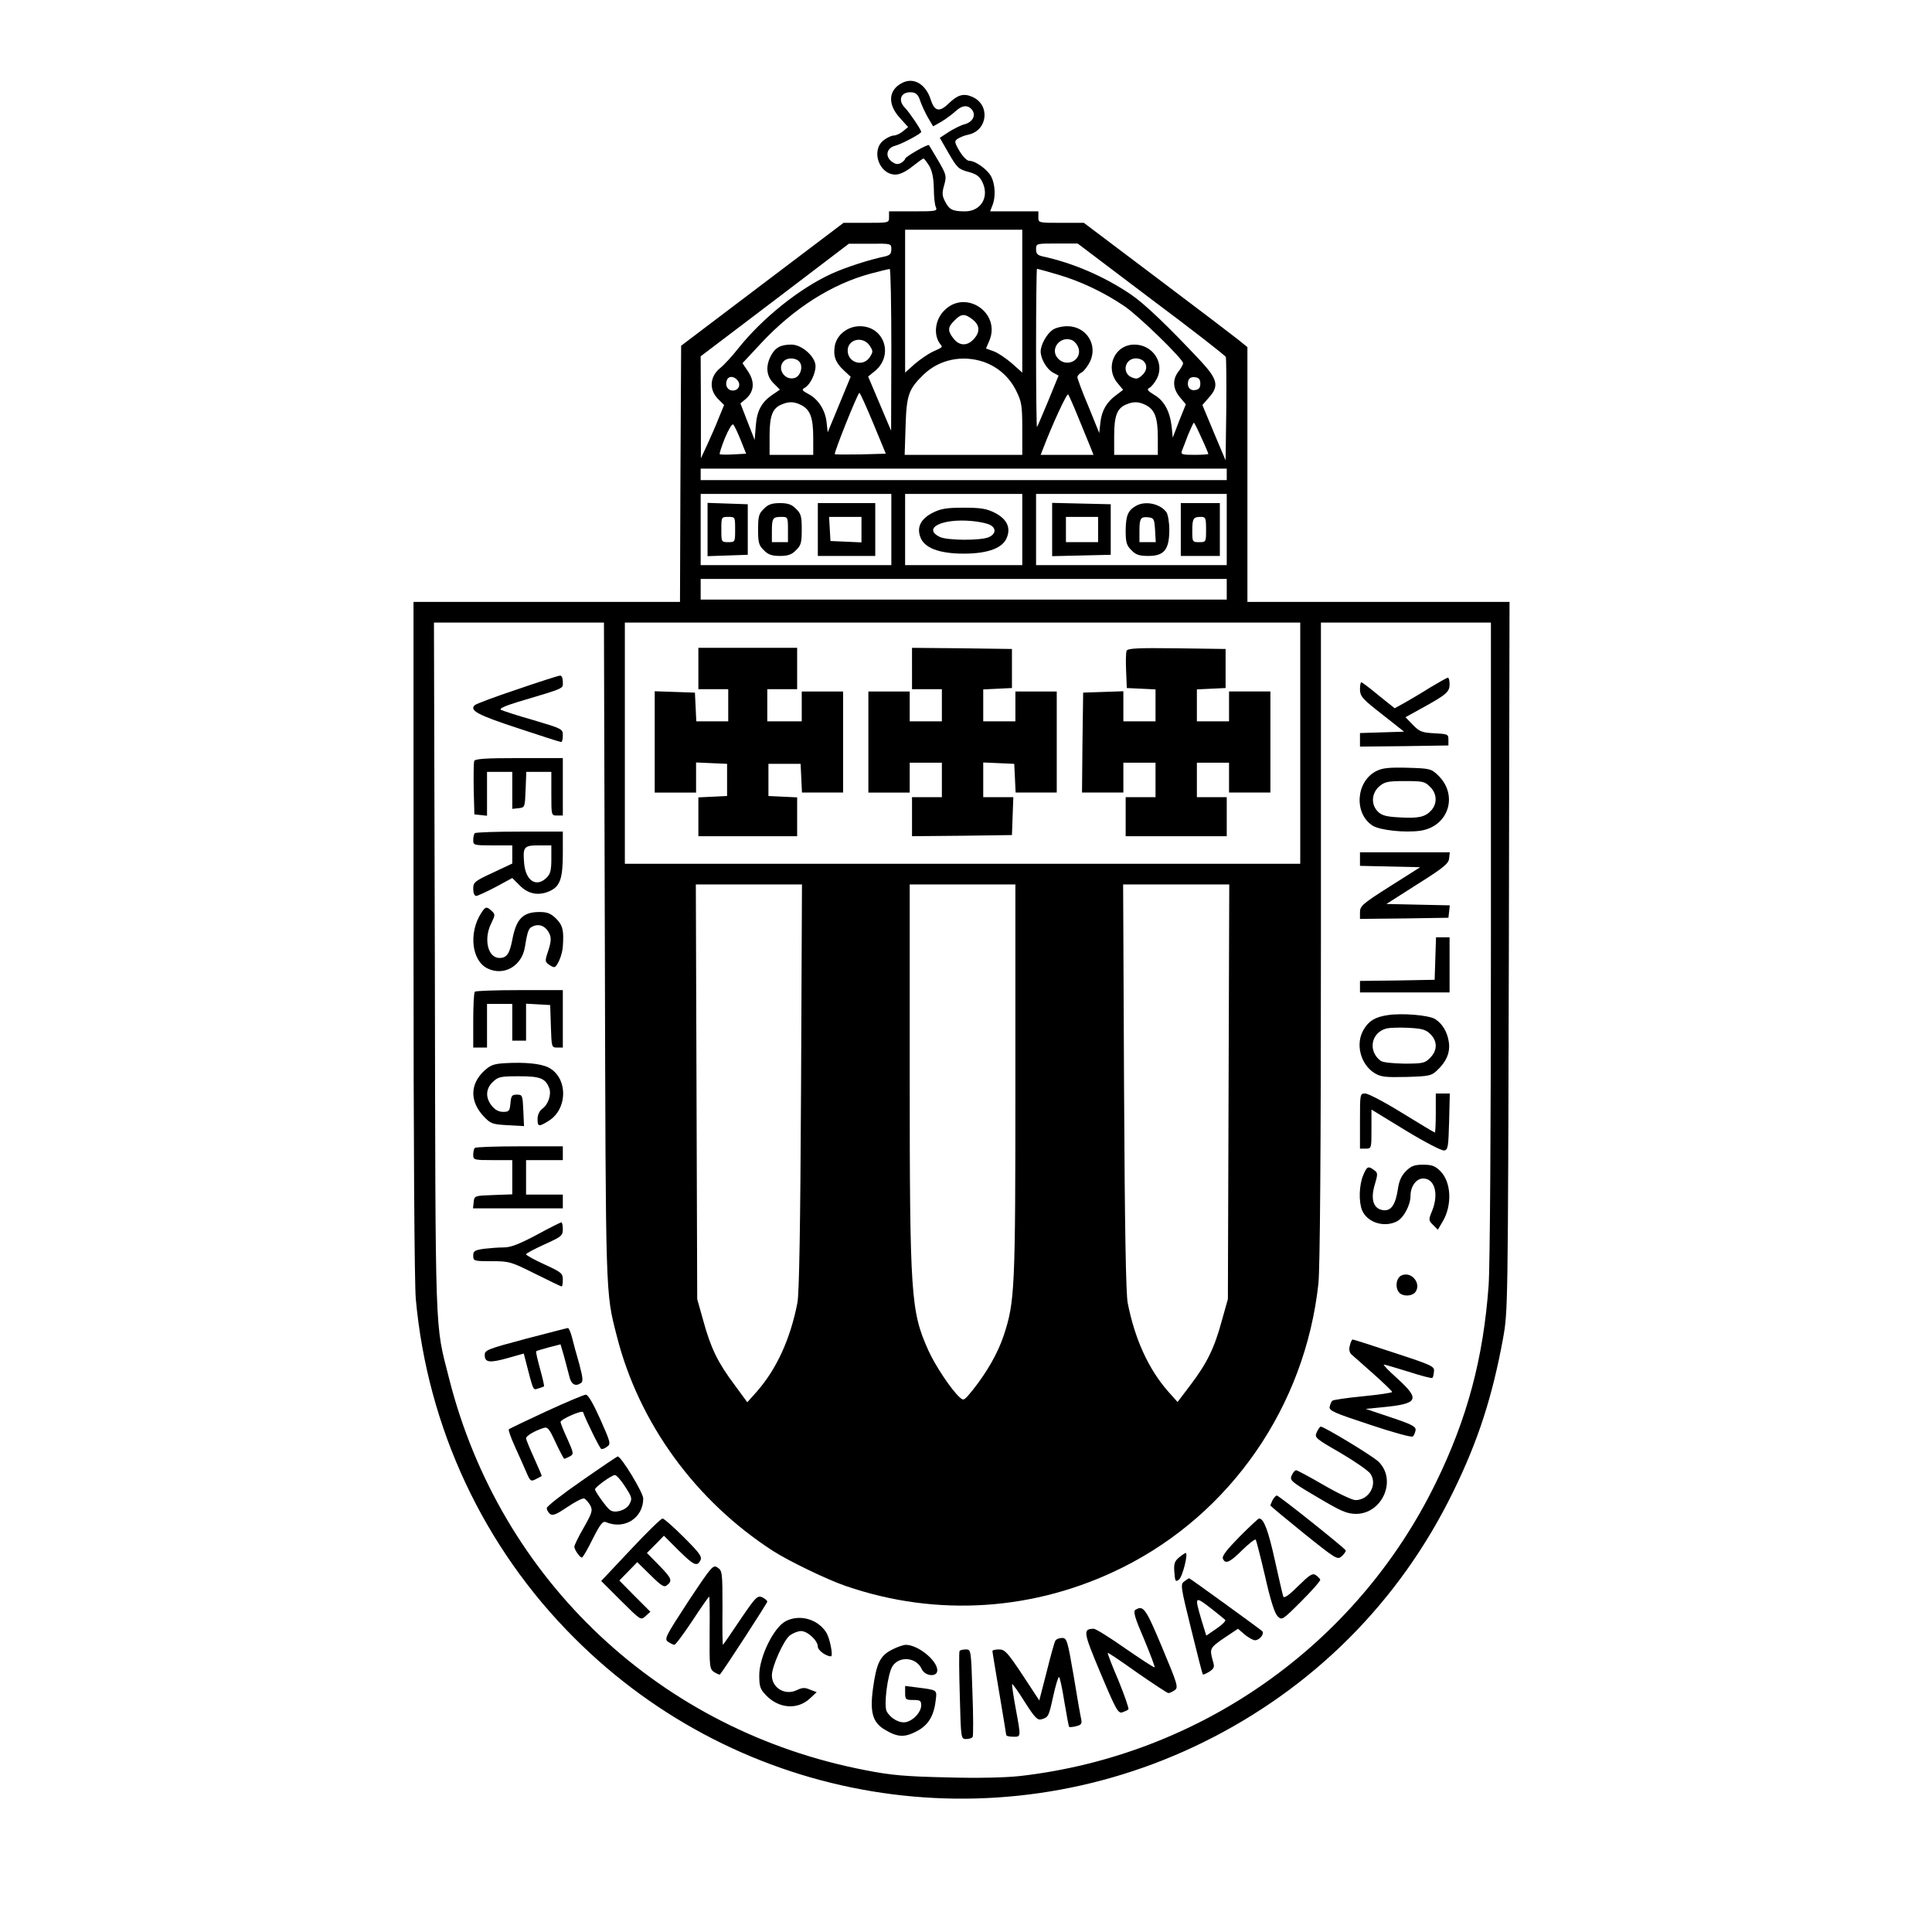 <?xml version="1.0" standalone="no"?>
<!DOCTYPE svg PUBLIC "-//W3C//DTD SVG 20010904//EN"
 "http://www.w3.org/TR/2001/REC-SVG-20010904/DTD/svg10.dtd">
<svg version="1.0" xmlns="http://www.w3.org/2000/svg"
 width="841pt" height="841pt" viewBox="0 0 841 841"
 preserveAspectRatio="xMidYMid meet">
<g transform="translate(0,841) scale(0.1,-0.1)"
fill="#000000" stroke="none">
<path d="M3925 8048 c-58 -31 -62 -92 -8 -151 l36 -40 -23 -19 c-12 -10 -30
-18 -40 -18 -9 0 -29 -9 -44 -21 -56 -44 -19 -149 52 -149 18 0 46 13 73 35
24 19 46 35 49 35 3 0 14 -15 25 -32 13 -23 19 -53 20 -98 0 -36 4 -73 9 -82
7 -17 0 -18 -98 -18 l-106 0 0 -25 c0 -25 0 -25 -99 -25 l-99 0 -353 -267
-354 -268 -3 -557 -2 -558 -580 0 -580 0 0 -1462 c0 -904 4 -1505 10 -1573 51
-560 295 -1081 690 -1475 722 -723 1820 -905 2736 -455 480 236 856 613 1089
1090 109 222 171 414 218 670 21 119 21 127 25 1663 l3 1542 -571 0 -570 0 0
554 0 555 -42 34 c-24 19 -184 141 -357 271 l-313 236 -99 0 c-99 0 -99 0 -99
25 l0 25 -105 0 -105 0 10 26 c15 37 12 91 -5 125 -17 32 -69 69 -96 69 -10 0
-28 19 -42 42 -23 39 -23 44 -8 54 9 6 30 15 47 18 85 19 95 132 15 165 -37
16 -63 8 -102 -30 -39 -38 -61 -34 -77 16 -22 70 -76 101 -127 73z m81 -78 c7
-20 22 -52 34 -73 l22 -37 37 21 c20 12 48 33 63 47 29 26 55 26 72 0 14 -23
-2 -50 -35 -59 -14 -3 -44 -18 -67 -32 l-41 -27 39 -68 c36 -62 43 -69 85 -80
36 -10 49 -19 62 -46 30 -64 -7 -126 -76 -126 -54 0 -69 7 -87 43 -13 24 -14
37 -4 71 11 40 10 45 -26 107 -21 35 -39 66 -40 67 -4 7 -104 -51 -104 -59 0
-5 -9 -13 -19 -19 -15 -7 -24 -5 -41 8 -29 24 -19 59 18 68 27 7 112 52 112
60 0 9 -52 86 -70 104 -35 35 -17 73 30 68 19 -2 28 -12 36 -38z m444 -871 l0
-311 -46 41 c-26 22 -61 46 -79 52 l-33 12 15 35 c50 121 -104 224 -196 131
-41 -40 -49 -107 -18 -147 11 -14 13 -12 -35 -34 -20 -10 -55 -34 -78 -54
l-40 -36 0 311 0 311 255 0 255 0 0 -311z m-570 226 c0 -19 -6 -26 -27 -31
-68 -14 -173 -48 -232 -75 -141 -64 -305 -196 -410 -329 -24 -30 -58 -68 -77
-83 -45 -37 -48 -94 -8 -134 l26 -26 -23 -56 c-12 -31 -35 -83 -50 -116 l-28
-60 0 222 -1 222 323 245 322 245 93 0 c91 1 92 1 92 -24z m1131 -217 c177
-132 323 -246 325 -252 2 -6 3 -110 2 -231 l-3 -219 -51 121 -50 120 28 32
c45 50 39 79 -34 158 -144 154 -247 252 -305 291 -116 79 -254 138 -385 166
-22 5 -28 12 -28 31 0 25 1 25 91 25 l90 0 320 -242z m-1131 -220 l-1 -353
-50 118 -50 118 31 25 c81 69 39 194 -67 194 -53 0 -100 -37 -109 -85 -8 -44
3 -74 39 -107 l30 -28 -50 -121 -50 -121 -5 45 c-6 53 -37 101 -81 123 -26 14
-28 18 -14 26 23 12 47 61 47 94 0 41 -59 94 -105 94 -47 0 -71 -13 -90 -50
-23 -45 -19 -88 13 -119 l27 -27 -29 -20 c-50 -33 -71 -70 -76 -137 l-5 -62
-31 79 -31 80 24 20 c36 32 39 74 10 118 l-25 37 81 87 c143 153 309 258 477
303 41 11 78 20 83 20 4 1 7 -158 7 -351z m724 327 c97 -28 201 -77 291 -138
62 -42 255 -230 255 -248 0 -6 -9 -22 -20 -36 -27 -35 -25 -75 6 -112 l26 -31
-29 -72 -28 -73 -5 50 c-8 66 -33 112 -77 137 -29 18 -32 23 -19 30 9 5 23 23
32 40 35 68 -18 148 -98 148 -86 0 -130 -100 -73 -168 l24 -29 -29 -22 c-43
-31 -64 -68 -70 -120 l-5 -46 -47 116 c-27 63 -48 121 -48 127 0 6 8 16 19 21
10 6 26 27 36 47 35 74 -17 154 -99 154 -23 0 -52 -7 -64 -16 -26 -18 -52 -65
-52 -94 0 -32 27 -78 54 -92 l24 -13 -45 -110 c-25 -60 -47 -112 -49 -114 -2
-2 -4 152 -4 342 0 191 2 347 4 347 2 0 43 -11 90 -25z m-370 -196 c32 -25 33
-55 4 -86 -28 -30 -62 -29 -87 3 -27 34 -26 50 4 79 29 30 45 31 79 4z m460
-122 c19 -53 -50 -90 -89 -47 -36 39 8 99 60 80 11 -4 24 -19 29 -33z m-908 8
c15 -23 15 -27 0 -50 -29 -44 -96 -24 -96 29 0 50 67 65 96 21z m-306 -70 c17
-20 5 -62 -20 -70 -44 -14 -80 41 -48 73 17 17 53 15 68 -3z m801 0 c63 -22
113 -66 143 -127 23 -47 26 -63 26 -165 l0 -113 -256 0 -256 0 4 123 c4 138
13 163 79 227 68 65 167 86 260 55z m697 3 c18 -18 15 -43 -8 -63 -17 -15 -24
-16 -45 -7 -43 20 -28 82 20 82 12 0 26 -5 33 -12z m-1768 -83 c17 -20 5 -45
-20 -45 -23 0 -35 22 -26 45 7 19 30 19 46 0z m2015 -15 c0 -18 -6 -26 -23
-28 -24 -4 -38 18 -28 44 3 9 15 14 28 12 17 -2 23 -10 23 -28z m-1424 -172
l55 -133 -109 -3 c-60 -1 -111 -1 -113 1 -5 5 100 267 107 267 3 0 30 -60 60
-132z m894 22 c21 -52 45 -110 52 -127 l13 -33 -115 0 -115 0 9 23 c42 110
105 247 111 240 3 -4 24 -51 45 -103z m-1206 56 c38 -20 51 -55 51 -141 l0
-75 -95 0 -95 0 0 83 c0 88 13 121 54 137 31 13 54 12 85 -4z m1500 0 c38 -20
51 -55 51 -141 l0 -75 -95 0 -95 0 0 83 c0 88 13 121 54 137 31 13 54 12 85
-4z m-1765 -151 l24 -60 -55 -3 c-30 -2 -57 -1 -60 1 -2 3 8 34 23 71 15 36
31 63 36 58 4 -4 19 -34 32 -67z m2006 9 c17 -36 30 -68 30 -70 0 -2 -27 -4
-61 -4 -54 0 -60 2 -54 18 4 9 16 41 27 70 12 28 23 52 25 52 2 0 17 -30 33
-66z m110 -159 l0 -25 -1145 0 -1145 0 0 25 0 25 1145 0 1145 0 0 -25z m-1460
-240 l0 -155 -415 0 -415 0 0 155 0 155 415 0 415 0 0 -155z m570 0 l0 -155
-255 0 -255 0 0 155 0 155 255 0 255 0 0 -155z m890 0 l0 -155 -415 0 -415 0
0 155 0 155 415 0 415 0 0 -155z m0 -260 l0 -45 -1145 0 -1145 0 0 45 0 45
1145 0 1145 0 0 -45z m-2707 -1577 c4 -1518 2 -1479 52 -1674 96 -379 343
-718 681 -936 69 -44 234 -124 316 -152 398 -137 825 -108 1203 80 473 235
796 703 854 1236 7 64 11 579 11 1488 l0 1390 370 0 370 0 0 -1372 c0 -821 -4
-1429 -10 -1513 -23 -318 -93 -580 -230 -860 -344 -705 -1026 -1186 -1809
-1276 -64 -7 -185 -10 -320 -6 -177 4 -241 9 -352 31 -894 171 -1591 826
-1814 1705 -63 249 -59 141 -62 1789 l-4 1502 370 0 370 0 4 -1432z m3027 907
l0 -525 -1470 0 -1470 0 0 525 0 525 1470 0 1470 0 0 -525z m-2173 -1497 c-3
-608 -8 -901 -16 -940 -31 -158 -91 -288 -176 -385 l-42 -47 -55 75 c-73 97
-104 161 -136 278 l-27 96 -3 903 -3 902 231 0 231 0 -4 -882z m933 30 c0
-914 -2 -964 -51 -1112 -25 -75 -72 -158 -134 -236 -38 -47 -40 -49 -58 -32
-35 31 -107 139 -136 204 -76 170 -81 234 -81 1201 l0 827 230 0 230 0 0 -852z
m928 -50 l-3 -903 -27 -96 c-32 -118 -64 -183 -136 -278 l-56 -74 -42 47 c-84
96 -144 226 -175 384 -8 39 -13 332 -16 940 l-4 882 231 0 231 0 -3 -902z"/>
<path d="M3080 6105 l0 -116 88 3 87 3 0 110 0 110 -87 3 -88 3 0 -116z m120
0 c0 -54 0 -55 -30 -55 -30 0 -30 1 -30 55 0 54 0 55 30 55 30 0 30 -1 30 -55z"/>
<path d="M3325 6195 c-22 -21 -25 -33 -25 -90 0 -57 3 -69 25 -90 18 -19 35
-25 70 -25 35 0 52 6 70 25 22 21 25 33 25 90 0 57 -3 69 -25 90 -18 19 -35
25 -70 25 -35 0 -52 -6 -70 -25z m105 -90 l0 -55 -35 0 -35 0 0 48 c0 57 4 62
42 62 27 0 28 -1 28 -55z"/>
<path d="M3560 6105 l0 -115 125 0 125 0 0 115 0 115 -125 0 -125 0 0 -115z
m190 0 l0 -56 -67 3 -68 3 -3 53 -3 52 70 0 71 0 0 -55z"/>
<path d="M4060 6178 c-51 -26 -70 -62 -54 -105 16 -48 82 -73 189 -73 107 0
173 25 189 73 16 43 -3 79 -54 105 -36 18 -61 22 -135 22 -74 0 -99 -4 -135
-22z m243 -50 c34 -13 35 -41 2 -56 -35 -16 -183 -15 -215 1 -75 38 11 81 140
69 25 -2 57 -8 73 -14z"/>
<path d="M4580 6105 l0 -116 128 3 127 3 0 110 0 110 -127 3 -128 3 0 -116z
m200 0 l0 -55 -70 0 -70 0 0 55 0 55 70 0 70 0 0 -55z"/>
<path d="M4945 6208 c-35 -20 -44 -42 -45 -106 0 -54 4 -66 25 -87 19 -20 34
-25 74 -25 69 0 91 28 91 114 0 33 -6 68 -13 77 -28 37 -92 50 -132 27z m83
-105 l3 -53 -35 0 -36 0 0 48 c0 56 5 64 40 60 23 -3 25 -8 28 -55z"/>
<path d="M5140 6105 l0 -115 85 0 85 0 0 115 0 115 -85 0 -85 0 0 -115z m110
0 c0 -54 0 -55 -30 -55 -29 0 -30 1 -30 48 0 55 4 62 37 62 21 0 23 -4 23 -55z"/>
<path d="M2251 5409 c-96 -32 -179 -63 -185 -69 -23 -23 15 -43 189 -100 99
-33 183 -60 188 -60 4 0 7 13 7 29 0 28 -3 29 -127 66 -71 20 -134 41 -142 45
-10 5 16 17 75 35 208 62 194 56 194 87 0 16 -5 28 -12 27 -7 0 -91 -27 -187
-60z"/>
<path d="M6225 5417 c-38 -24 -89 -54 -112 -67 l-42 -23 -70 56 c-38 32 -72
57 -75 57 -4 0 -6 -15 -6 -32 1 -30 11 -41 97 -108 l95 -75 -96 -3 -96 -3 0
-30 0 -29 193 2 192 3 0 25 c0 24 -3 25 -61 28 -54 3 -65 7 -93 36 l-33 34 69
38 c109 60 123 72 123 105 0 16 -3 29 -7 29 -5 0 -39 -20 -78 -43z"/>
<path d="M2064 5097 c-2 -7 -3 -62 -2 -123 l3 -109 28 -3 27 -3 0 95 0 96 55
0 55 0 0 -81 0 -80 28 3 c27 3 27 4 30 81 l3 77 54 0 55 0 0 -95 c0 -95 0 -95
25 -95 l25 0 0 125 0 125 -190 0 c-148 0 -192 -3 -196 -13z"/>
<path d="M5990 5053 c-88 -46 -97 -184 -15 -237 31 -20 142 -32 209 -22 122
19 165 155 76 241 -30 29 -36 30 -133 33 -83 2 -109 -1 -137 -15z m235 -68
c31 -30 32 -73 5 -103 -27 -29 -56 -35 -140 -30 -55 3 -75 8 -92 25 -31 31
-28 80 6 110 24 20 37 23 112 23 77 0 87 -2 109 -25z"/>
<path d="M2067 4783 c-4 -3 -7 -17 -7 -30 0 -22 3 -23 85 -23 l85 0 0 -40 0
-39 -85 -40 c-80 -37 -85 -42 -85 -70 0 -18 5 -31 13 -31 6 0 45 18 85 39 l72
39 34 -34 c38 -38 86 -45 135 -20 40 21 51 56 51 161 l0 95 -188 0 c-104 0
-192 -3 -195 -7z m333 -113 c0 -47 -4 -64 -20 -80 -44 -44 -90 -16 -98 58 -7
76 -2 82 63 82 l55 0 0 -60z"/>
<path d="M5920 4670 l0 -29 131 -3 131 -3 -131 -83 c-120 -76 -131 -86 -131
-113 l0 -29 193 2 192 3 3 27 3 27 -138 3 -138 3 135 86 c113 71 136 90 138
112 l3 27 -195 0 -196 0 0 -30z"/>
<path d="M2095 4436 c-56 -86 -42 -209 28 -242 71 -34 149 11 162 94 12 73 16
83 38 91 28 11 55 -3 69 -34 8 -18 7 -35 -5 -72 -15 -44 -15 -49 0 -60 9 -7
20 -13 25 -13 13 0 36 53 38 90 5 69 0 92 -29 121 -24 23 -38 29 -73 29 -72 0
-101 -30 -118 -121 -12 -61 -24 -79 -56 -79 -51 0 -70 84 -35 152 17 35 17 38
1 53 -22 20 -27 19 -45 -9z"/>
<path d="M6248 4238 l-3 -93 -162 -3 -163 -2 0 -25 0 -25 195 0 195 0 0 120 0
120 -30 0 -29 0 -3 -92z"/>
<path d="M2067 4093 c-4 -3 -7 -60 -7 -125 l0 -118 30 0 30 0 0 95 0 95 55 0
55 0 0 -80 0 -80 30 0 30 0 0 81 0 80 53 -3 52 -3 3 -92 c3 -91 3 -93 27 -93
l25 0 0 125 0 125 -188 0 c-104 0 -192 -3 -195 -7z"/>
<path d="M6040 3991 c-54 -8 -82 -25 -104 -63 -37 -61 -14 -151 47 -189 28
-17 46 -19 139 -17 98 3 109 5 133 28 41 38 58 78 52 122 -6 45 -28 82 -60
102 -27 17 -145 27 -207 17z m185 -81 c33 -31 33 -73 0 -105 -22 -23 -32 -25
-112 -25 -53 1 -94 5 -104 13 -55 42 -41 122 26 140 11 3 53 5 93 3 60 -3 77
-7 97 -26z"/>
<path d="M2198 3782 c-49 -3 -63 -8 -92 -35 -60 -57 -61 -131 -2 -195 32 -34
38 -36 105 -40 l72 -4 -3 68 c-3 66 -4 69 -28 69 -22 0 -25 -5 -28 -37 -3 -34
-6 -38 -32 -38 -19 0 -35 9 -49 26 -29 36 -27 75 5 105 23 22 34 24 113 24 94
0 115 -9 132 -52 10 -28 -5 -72 -31 -90 -12 -9 -20 -26 -20 -44 0 -34 5 -35
47 -9 86 52 86 191 -1 234 -34 16 -99 23 -188 18z"/>
<path d="M5920 3530 l0 -120 25 0 c25 0 25 1 25 85 l0 85 149 -91 c84 -51 157
-89 168 -87 16 3 18 16 21 126 l3 122 -31 0 -30 0 0 -85 c0 -47 -2 -85 -4 -85
-2 0 -66 38 -142 85 -76 47 -148 85 -161 85 -23 0 -23 -1 -23 -120z"/>
<path d="M2067 3413 c-4 -3 -7 -17 -7 -30 0 -22 3 -23 85 -23 l85 0 0 -75 0
-74 -82 -3 c-82 -3 -83 -3 -86 -30 l-3 -28 195 0 196 0 0 30 0 30 -80 0 -80 0
0 75 0 75 80 0 80 0 0 30 0 30 -188 0 c-104 0 -192 -3 -195 -7z"/>
<path d="M6120 3312 c-20 -20 -30 -43 -35 -78 -10 -67 -29 -96 -63 -92 -43 5
-57 46 -38 110 14 47 14 53 -2 64 -26 20 -32 17 -48 -22 -18 -43 -20 -114 -5
-152 22 -53 95 -77 151 -49 30 15 60 71 60 112 0 41 25 75 55 75 50 0 69 -66
39 -141 -16 -39 -16 -41 4 -61 l21 -21 20 34 c43 71 39 173 -9 221 -23 23 -37
28 -75 28 -38 0 -52 -5 -75 -28z"/>
<path d="M2335 3034 c-74 -39 -111 -54 -141 -54 -23 0 -62 -3 -88 -6 -40 -6
-46 -10 -46 -30 0 -23 3 -24 80 -24 77 0 84 -2 190 -55 60 -30 112 -55 115
-55 3 0 5 13 5 30 0 27 -6 32 -80 66 -44 20 -80 40 -80 44 0 4 36 23 80 43 75
34 80 38 80 67 0 16 -3 30 -7 29 -5 -1 -53 -25 -108 -55z"/>
<path d="M6103 2859 c-26 -9 -32 -56 -11 -77 16 -16 53 -15 68 2 29 36 -13 92
-57 75z"/>
<path d="M2288 2582 c-165 -44 -178 -49 -178 -70 0 -33 20 -36 99 -14 l71 20
10 -39 c33 -128 30 -120 53 -113 12 3 23 8 25 9 2 2 -6 36 -17 76 -11 40 -19
74 -17 77 2 2 27 9 55 17 l51 13 15 -51 c8 -29 18 -68 23 -87 8 -36 26 -47 50
-31 11 7 10 21 -6 82 -12 41 -26 93 -32 117 -6 23 -14 42 -18 41 -4 0 -87 -22
-184 -47z"/>
<path d="M5876 2553 c-5 -16 -2 -30 6 -38 7 -6 50 -44 96 -85 45 -40 82 -76
82 -79 0 -4 -57 -12 -127 -19 -70 -7 -130 -15 -134 -20 -4 -4 -9 -16 -11 -26
-3 -17 21 -27 176 -78 98 -33 182 -56 186 -51 5 4 10 17 12 27 2 16 -14 25
-107 56 l-110 37 70 7 c159 15 169 33 68 125 -37 33 -64 61 -59 61 4 0 53 -14
107 -31 55 -18 102 -30 104 -27 3 2 6 15 7 28 3 22 -7 27 -172 81 -96 32 -178
58 -181 58 -4 1 -10 -11 -13 -26z"/>
<path d="M2377 2266 c-86 -40 -160 -75 -162 -78 -3 -3 9 -36 26 -74 17 -38 40
-88 50 -112 17 -40 20 -42 41 -31 13 6 24 13 26 14 1 1 -14 36 -33 78 -19 42
-35 80 -35 86 0 11 38 33 76 45 18 6 25 -3 53 -64 18 -38 35 -70 37 -70 3 0
14 5 24 10 18 10 18 13 -10 76 -17 36 -30 70 -30 74 0 12 94 53 98 43 14 -39
73 -158 79 -160 5 -2 17 2 26 10 17 11 14 20 -30 119 -31 69 -53 107 -63 107
-8 0 -86 -33 -173 -73z"/>
<path d="M5732 2176 c-11 -24 -7 -27 104 -91 63 -37 122 -78 130 -91 31 -47
-7 -114 -66 -114 -13 0 -75 29 -137 65 -62 36 -116 65 -121 65 -5 0 -14 -10
-19 -22 -10 -22 -3 -28 111 -95 104 -62 128 -72 168 -73 115 0 180 147 99 227
-24 24 -237 153 -252 153 -3 0 -11 -11 -17 -24z"/>
<path d="M2532 1964 c-84 -58 -152 -111 -152 -119 0 -7 6 -18 14 -25 12 -9 27
-3 76 30 34 23 67 40 73 37 7 -3 18 -16 26 -29 12 -23 9 -32 -28 -98 -23 -39
-41 -77 -41 -83 1 -14 24 -47 33 -47 4 0 25 36 47 81 33 65 44 79 58 73 80
-34 162 18 162 103 0 25 -95 182 -111 183 -3 0 -74 -48 -157 -106z m189 -25
c31 -48 32 -53 18 -78 -15 -26 -63 -40 -84 -24 -16 12 -65 81 -65 90 1 10 71
61 86 62 7 1 27 -22 45 -50z"/>
<path d="M5540 1881 c-5 -11 -10 -22 -10 -24 0 -3 66 -57 146 -122 141 -113
146 -116 165 -99 11 10 18 21 17 25 -4 10 -291 239 -300 239 -4 0 -12 -9 -18
-19z"/>
<path d="M2745 1664 l-128 -136 86 -86 c86 -85 86 -86 107 -67 l21 19 -68 68
-67 68 39 40 39 40 58 -57 c49 -48 59 -54 72 -43 24 19 20 30 -36 87 l-52 53
37 37 37 38 63 -63 c67 -66 81 -73 96 -44 8 16 -4 32 -72 100 -45 45 -87 82
-93 82 -6 0 -69 -61 -139 -136z"/>
<path d="M5396 1721 c-54 -55 -77 -84 -73 -95 10 -26 29 -19 84 36 29 28 55
49 59 46 3 -4 21 -75 41 -160 23 -103 41 -159 54 -173 19 -19 20 -19 104 65
47 47 84 89 82 94 -2 5 -11 14 -20 20 -14 9 -27 0 -76 -48 -42 -42 -62 -55
-65 -45 -3 8 -19 79 -37 159 -28 128 -48 180 -68 180 -4 0 -42 -36 -85 -79z"/>
<path d="M5132 1630 c-19 -16 -23 -27 -20 -64 3 -40 5 -43 20 -32 15 11 42
116 29 116 -3 -1 -16 -9 -29 -20z"/>
<path d="M2996 1439 c-97 -149 -105 -163 -89 -175 10 -7 23 -13 28 -14 6 0 41
48 79 105 38 58 71 105 73 105 2 0 3 -71 2 -157 -1 -150 0 -158 20 -172 12 -7
23 -12 25 -10 18 21 206 311 206 317 0 5 -10 13 -22 19 -21 9 -28 2 -96 -98
-40 -60 -74 -109 -75 -109 -2 0 -3 73 -2 161 0 153 -1 162 -21 175 -20 14 -25
8 -128 -147z"/>
<path d="M5155 1526 c-17 -12 -16 -21 30 -207 26 -107 49 -196 51 -198 2 -2
14 4 28 12 22 15 24 20 15 49 -14 51 -13 55 50 98 l60 40 29 -25 c17 -14 37
-25 45 -25 20 0 43 29 31 40 -11 10 -314 230 -318 230 -1 0 -10 -6 -21 -14z
m125 -124 c25 -20 49 -39 53 -43 5 -4 -12 -21 -37 -38 l-45 -31 -21 68 c-31
107 -31 107 50 44z"/>
<path d="M4942 1402 c-10 -7 -1 -37 38 -127 27 -65 48 -120 46 -123 -2 -2 -59
35 -127 82 -67 47 -129 86 -138 86 -48 -1 -46 -13 30 -194 66 -157 76 -175 94
-170 11 4 23 9 27 13 3 3 -16 59 -43 125 -28 65 -49 120 -47 121 2 2 59 -37
128 -86 69 -48 130 -88 136 -89 5 0 18 6 28 13 16 12 12 25 -55 185 -72 172
-82 186 -117 164z"/>
<path d="M3420 1353 c-52 -27 -115 -156 -115 -235 0 -49 4 -61 29 -87 56 -59
138 -65 192 -14 l29 27 -29 11 c-23 10 -34 9 -57 -2 -51 -25 -109 9 -109 64 0
39 51 152 77 173 14 11 37 20 50 20 28 0 73 -41 73 -68 0 -16 36 -42 57 -42
11 0 -5 81 -21 105 -38 58 -116 79 -176 48z"/>
<path d="M4594 1268 c-4 -6 -21 -67 -38 -136 l-32 -124 -73 111 c-65 98 -77
111 -102 111 -16 0 -29 -3 -29 -7 0 -5 14 -87 30 -183 16 -96 30 -178 30 -182
0 -5 14 -8 30 -8 35 0 35 -5 11 125 -10 55 -17 102 -15 104 2 2 27 -33 55 -78
44 -69 55 -80 73 -75 30 9 31 11 51 102 10 45 21 82 25 82 3 0 14 -48 23 -107
10 -59 19 -108 21 -110 2 -2 16 -1 31 3 21 5 25 11 22 28 -3 11 -18 96 -33
189 -27 157 -30 167 -51 167 -12 0 -25 -5 -29 -12z"/>
<path d="M3883 1229 c-52 -26 -68 -59 -83 -170 -14 -103 -1 -147 51 -178 55
-33 85 -35 136 -9 52 26 78 66 86 136 6 47 9 45 -85 57 l-48 6 0 -30 c0 -29 3
-31 35 -31 30 0 35 -3 35 -23 0 -29 -32 -65 -65 -73 -28 -7 -68 15 -85 46 -14
26 4 164 25 197 30 46 104 39 127 -12 14 -32 68 -37 68 -6 0 43 -84 111 -137
111 -10 0 -37 -9 -60 -21z"/>
<path d="M4177 1223 c-3 -5 -2 -92 1 -195 5 -188 5 -188 28 -188 12 0 25 4 28
9 3 5 3 93 -1 195 -6 185 -6 186 -29 186 -13 0 -25 -3 -27 -7z"/>
<path d="M3040 5500 l0 -90 65 0 65 0 0 -70 0 -70 -70 0 -69 0 -3 63 -3 62
-87 3 -88 3 0 -221 0 -220 90 0 90 0 0 65 0 66 68 -3 67 -3 0 -70 0 -70 -62
-3 -63 -3 0 -84 0 -85 215 0 215 0 0 85 0 84 -62 3 -63 3 0 70 0 70 70 0 70 0
3 -62 3 -63 89 0 90 0 0 220 0 220 -90 0 -90 0 0 -65 0 -65 -75 0 -75 0 0 70
0 70 65 0 65 0 0 90 0 90 -215 0 -215 0 0 -90z"/>
<path d="M3970 5500 l0 -90 65 0 65 0 0 -70 0 -70 -70 0 -70 0 0 65 0 65 -90
0 -90 0 0 -220 0 -220 90 0 90 0 0 65 0 65 70 0 70 0 0 -75 0 -75 -65 0 -65 0
0 -85 0 -85 218 2 217 3 3 83 3 82 -66 0 -65 0 0 75 0 76 68 -3 67 -3 3 -62 3
-63 89 0 90 0 0 220 0 220 -90 0 -90 0 0 -65 0 -65 -70 0 -70 0 0 70 0 69 63
3 62 3 0 85 0 85 -217 3 -218 2 0 -90z"/>
<path d="M4904 5577 c-3 -8 -4 -47 -2 -88 l3 -74 63 -3 62 -3 0 -69 0 -70 -70
0 -70 0 0 65 0 66 -87 -3 -88 -3 -3 -217 -2 -218 90 0 90 0 0 65 0 65 70 0 70
0 0 -75 0 -75 -65 0 -65 0 0 -85 0 -85 220 0 220 0 0 85 0 85 -65 0 -65 0 0
75 0 75 70 0 70 0 0 -65 0 -65 90 0 90 0 0 220 0 220 -90 0 -90 0 0 -65 0 -65
-70 0 -70 0 0 70 0 69 63 3 62 3 0 85 0 85 -213 3 c-172 2 -213 0 -218 -11z"/>
</g>
</svg>
